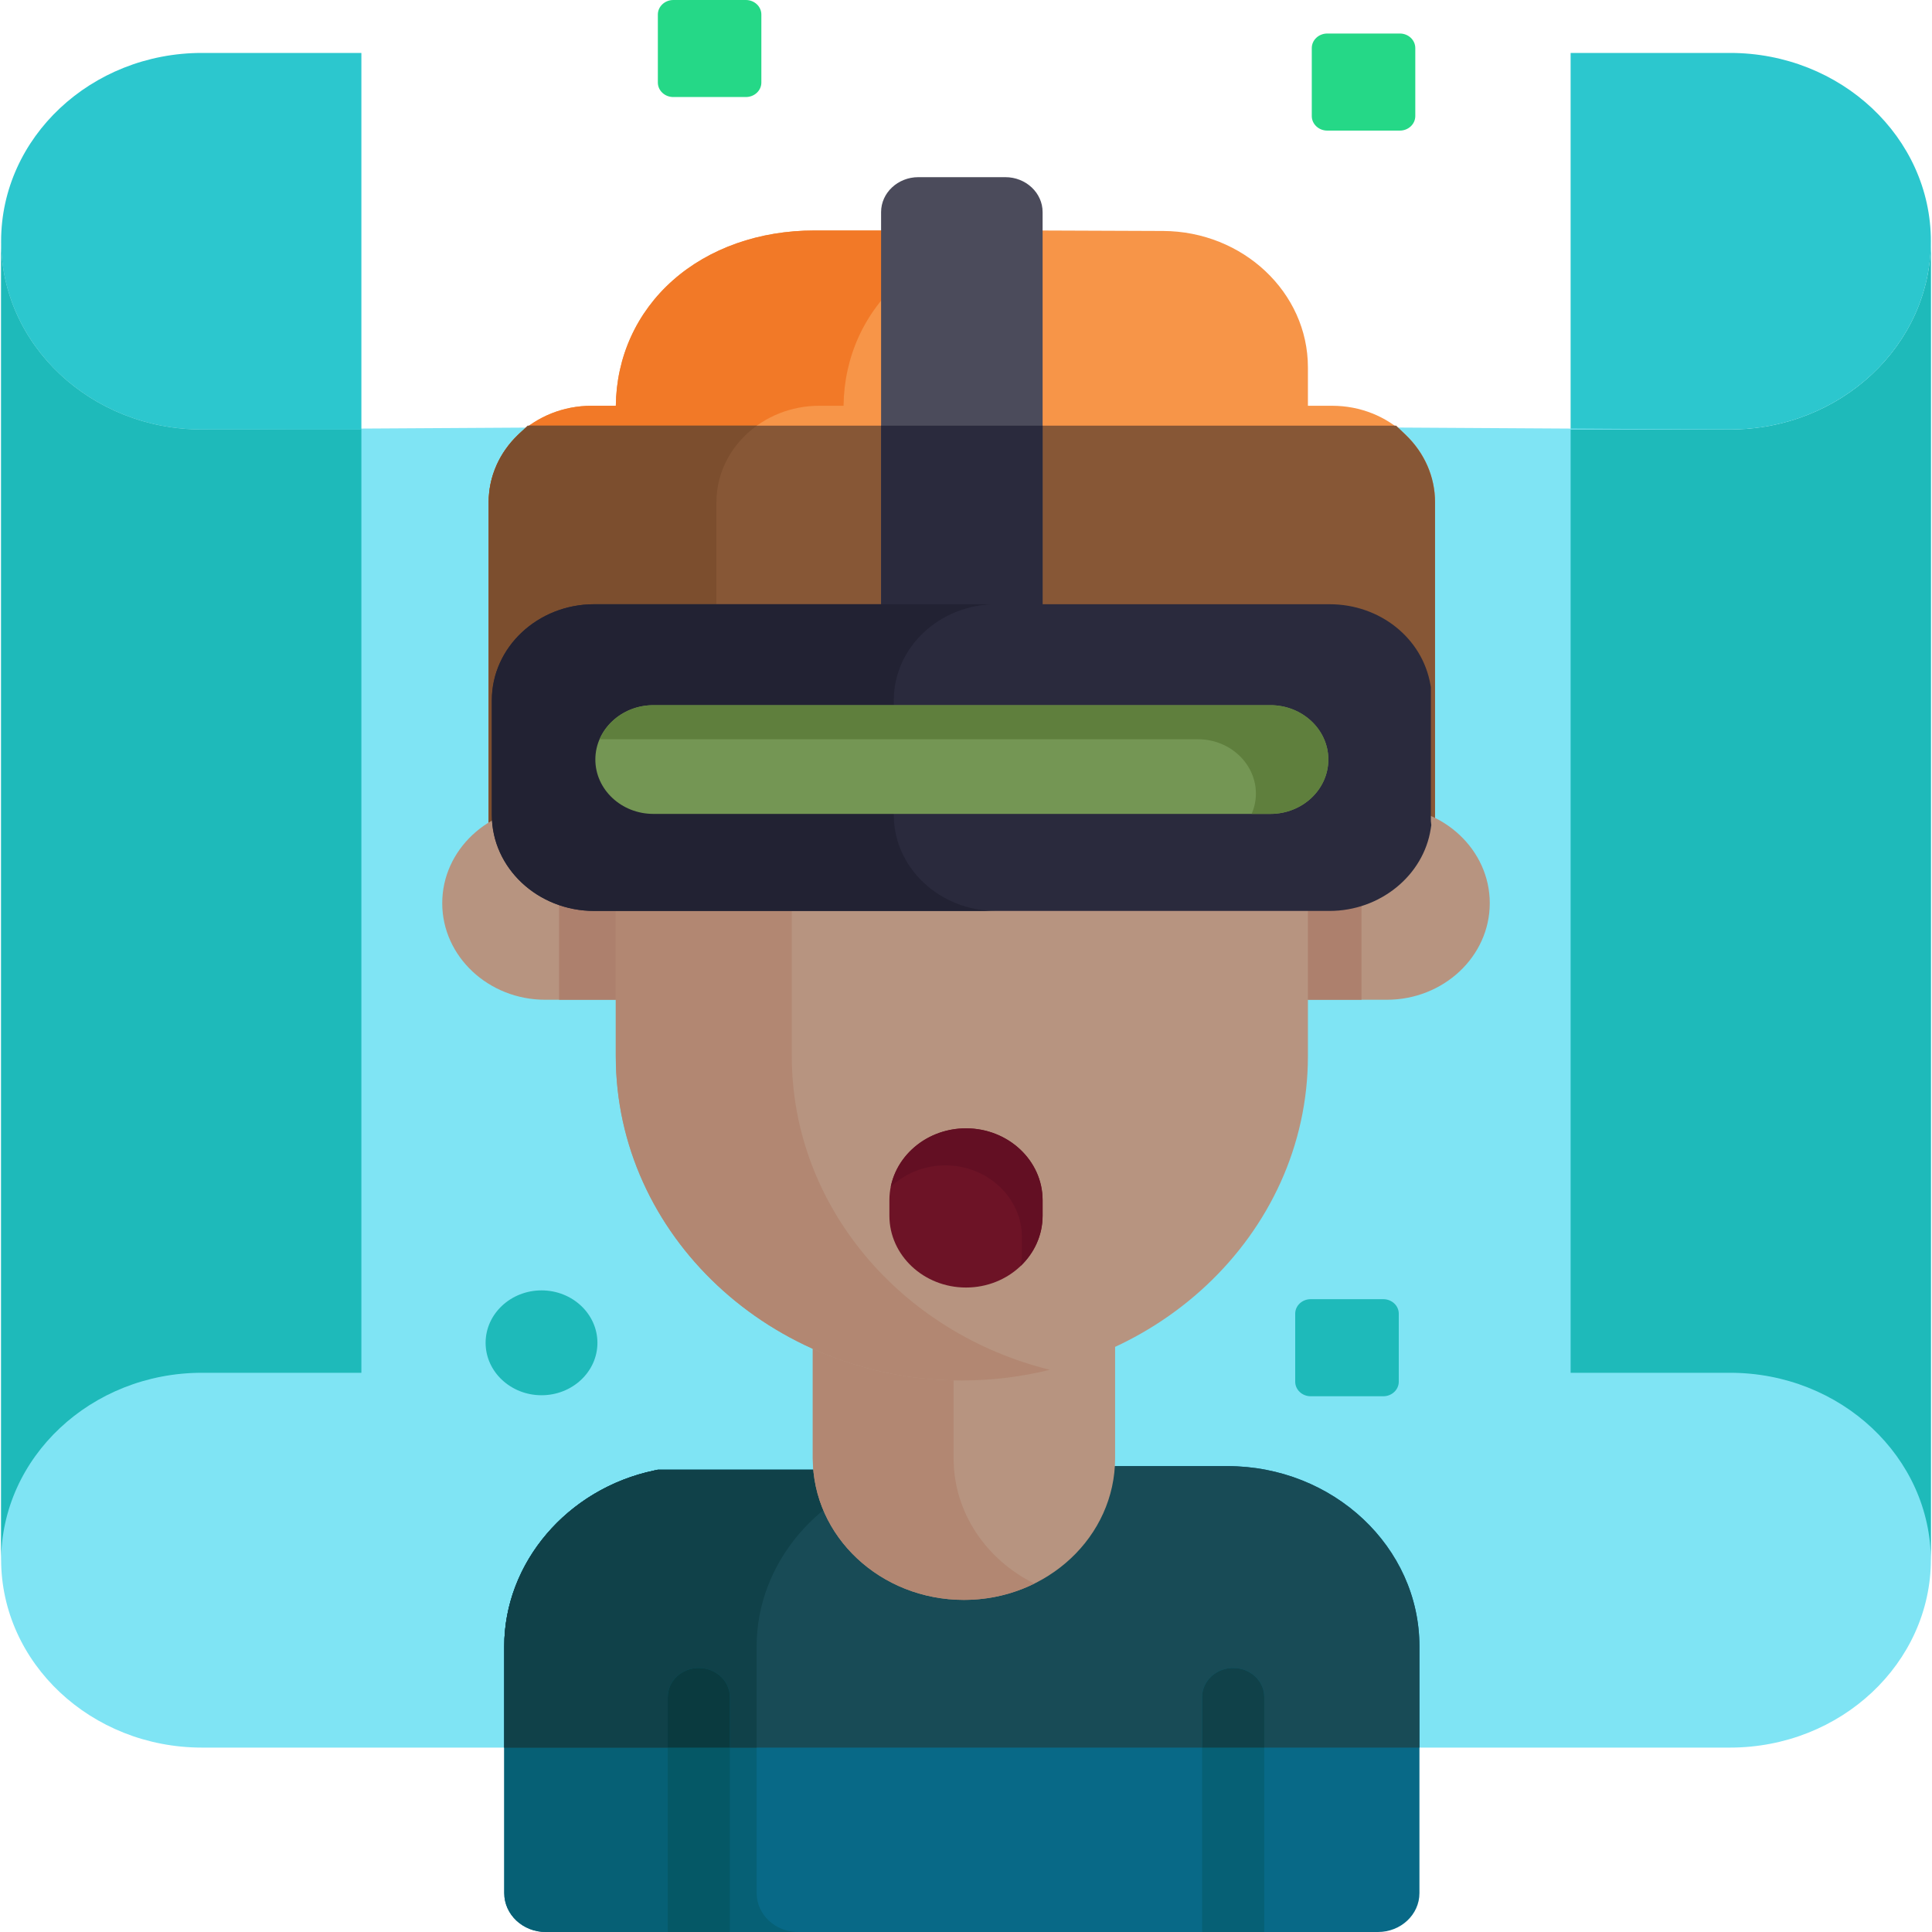 <?xml version="1.0" encoding="UTF-8"?>
<svg width="40px" height="40px" viewBox="0 0 40 40" version="1.1" xmlns="http://www.w3.org/2000/svg" xmlns:xlink="http://www.w3.org/1999/xlink">
    <!-- Generator: Sketch 58 (84663) - https://sketch.com -->
    <title>virtual-reality</title>
    <desc>Created with Sketch.</desc>
    <g id="Page-1" stroke="none" stroke-width="1" fill="none" fill-rule="evenodd">
        <g id="70-Technology-of-the-Future-Element-Icons" transform="translate(-1380, -3994)" fill-rule="nonzero">
            <g id="virtual-reality" transform="translate(1380, 3994)">
                <path d="M27.159,2.403 L27.159,0.995 C27.159,0.829 27.303,0.694 27.48,0.694 L28.982,0.694 C29.159,0.694 29.302,0.829 29.302,0.995 L29.302,2.403 C29.302,2.569 29.159,2.704 28.982,2.704 L27.48,2.704 C27.303,2.704 27.159,2.569 27.159,2.403 Z" id="Shape" fill="#25D887"></path>
                <path d="M35.819,8.893 C38.112,8.893 39.977,7.144 39.977,4.995 C39.977,2.845 38.112,1.096 35.819,1.096 L32.518,1.096 L32.518,8.893 L35.819,8.893 L35.819,8.893 Z" id="Shape" fill="#2CC7CE"></path>
                <path d="M35.819,8.893 L22.384,8.813 L17.616,8.813 L4.181,8.893 C1.888,8.893 0.023,7.144 0.023,4.995 L0.023,32.284 C0.023,34.433 1.888,36.182 4.181,36.182 L17.616,36.182 L22.384,36.182 L35.819,36.182 C38.112,36.182 39.977,34.433 39.977,32.284 L39.977,4.995 C39.977,7.144 38.112,8.893 35.819,8.893 Z" id="Shape" fill="#7FE4F4"></path>
                <path d="M39.977,4.995 L39.977,32.32 C39.977,30.171 38.112,28.422 35.819,28.422 L32.518,28.422 L32.518,8.893 L35.819,8.893 C38.112,8.893 39.977,7.144 39.977,4.995 Z" id="Shape" fill="#1EBABA"></path>
                <path d="M4.181,8.893 C1.888,8.893 0.023,7.144 0.023,4.995 C0.023,2.845 1.888,1.096 4.181,1.096 L7.482,1.096 L7.482,8.893 L4.181,8.893 L4.181,8.893 Z" id="Shape" fill="#2CC7CE"></path>
                <path d="M0.023,4.995 L0.023,32.32 C0.023,30.171 1.888,28.422 4.181,28.422 L7.482,28.422 L7.482,8.893 L4.181,8.893 C1.888,8.893 0.023,7.144 0.023,4.995 Z" id="Shape" fill="#1EBABA"></path>
                <path d="M11.212,28.887 C10.574,28.887 10.054,28.4 10.054,27.802 C10.054,27.203 10.574,26.716 11.212,26.716 C11.85,26.716 12.369,27.203 12.369,27.802 C12.369,28.4 11.85,28.887 11.212,28.887 Z" id="Shape" fill="#1EBABA"></path>
                <path d="M13.62,1.709 L13.62,0.301 C13.62,0.135 13.764,0 13.941,0 L15.442,0 C15.62,0 15.763,0.135 15.763,0.301 L15.763,1.709 C15.763,1.875 15.62,2.009 15.442,2.009 L13.941,2.009 C13.764,2.01 13.62,1.875 13.62,1.709 Z" id="Shape" fill="#25D887"></path>
                <path d="M26.816,28.607 L26.816,27.198 C26.816,27.032 26.96,26.898 27.137,26.898 L28.639,26.898 C28.816,26.898 28.96,27.032 28.96,27.198 L28.96,28.607 C28.96,28.773 28.816,28.908 28.639,28.908 L27.137,28.908 C26.96,28.908 26.816,28.773 26.816,28.607 Z" id="Shape" fill="#1EBABA"></path>
                <path d="M23.558,10.128 L23.558,8.703 C23.558,8.541 23.698,8.411 23.869,8.411 L25.39,8.411 C25.562,8.411 25.702,8.542 25.702,8.703 L25.702,10.128 C25.702,10.29 25.562,10.42 25.39,10.42 L23.869,10.42 C23.698,10.42 23.558,10.29 23.558,10.128 Z" id="Shape" fill="#25D887"></path>
                <path d="M25.659,7.848 L23.601,7.848 C23.246,7.848 22.958,8.118 22.958,8.451 L22.958,10.38 C22.958,10.713 23.246,10.983 23.601,10.983 L25.659,10.983 C26.014,10.983 26.302,10.713 26.302,10.38 L26.302,8.451 C26.302,8.118 26.014,7.848 25.659,7.848 Z M25.016,9.777 L24.244,9.777 L24.244,9.054 L25.016,9.054 L25.016,9.777 Z" id="Shape" fill="#000000"></path>
                <path d="M25.408,30.354 L22.998,30.354 L16.845,30.429 L13.619,30.429 L13.545,30.445 C11.746,30.824 10.44,32.355 10.44,34.086 L10.44,39.195 C10.44,39.639 10.825,40 11.299,40 L28.53,40 C29.003,40 29.388,39.639 29.388,39.195 L29.388,34.086 C29.388,32.029 27.603,30.354 25.408,30.354 Z" id="Shape" fill="#086987"></path>
                <path d="M19.198,30.401 L16.845,30.429 L13.619,30.429 L13.545,30.445 C11.746,30.824 10.44,32.355 10.44,34.086 L10.44,39.195 C10.44,39.639 10.825,40 11.299,40 L16.524,40 C16.051,40 15.666,39.639 15.666,39.195 L15.666,34.086 C15.666,32.355 16.971,30.824 18.77,30.445 L18.845,30.429 L19.198,30.429 C19.198,30.42 19.198,30.41 19.198,30.401 Z" id="Shape" fill="#066075"></path>
                <path d="M25.408,30.354 L22.998,30.354 L16.845,30.429 L13.619,30.429 L13.545,30.445 C11.746,30.824 10.44,32.355 10.44,34.086 L10.44,36.182 L29.388,36.182 L29.388,34.086 C29.388,32.029 27.603,30.354 25.408,30.354 Z" id="Shape" fill="#184B56"></path>
                <path d="M15.665,34.086 C15.665,32.355 16.971,30.824 18.77,30.445 L18.845,30.43 L19.198,30.43 C19.198,30.42 19.198,30.41 19.198,30.401 L17.952,30.416 L16.845,30.43 L16.845,30.43 L13.619,30.43 L13.545,30.445 C11.858,30.8 10.605,32.168 10.455,33.764 C10.445,33.871 10.44,33.978 10.44,34.086 L10.44,36.182 L15.665,36.182 L15.665,34.086 L15.665,34.086 Z" id="Shape" fill="#104149"></path>
                <path d="M26.175,39.96 L26.175,35.137 C26.175,34.804 25.888,34.534 25.532,34.534 C25.177,34.534 24.889,34.804 24.889,35.137 L24.889,39.96 C24.889,39.973 24.891,39.987 24.892,40 L26.173,40 C26.174,39.987 26.175,39.973 26.175,39.96 Z" id="Shape" fill="#066075"></path>
                <path d="M16.828,30.19 L16.828,27.424 L23.087,27.424 L23.087,30.19 C23.087,31.811 21.686,33.124 19.957,33.124 L19.957,33.124 C18.229,33.124 16.828,31.811 16.828,30.19 Z" id="Shape" fill="#B79480"></path>
                <path d="M19.743,30.19 L19.743,27.424 L16.828,27.424 L16.828,30.19 C16.828,31.811 18.229,33.124 19.957,33.124 L19.957,33.124 C20.484,33.124 20.979,33.002 21.415,32.786 C20.421,32.295 19.743,31.317 19.743,30.19 Z" id="Shape" fill="#B28772"></path>
                <path d="M27.581,8.401 L27.079,8.401 L27.079,7.605 C27.079,6.055 25.734,4.789 24.081,4.782 L21.5,4.772 L18.328,4.772 L16.858,4.772 C15.723,4.772 14.684,5.138 13.932,5.803 C13.18,6.468 12.761,7.39 12.75,8.401 L12.247,8.401 C11.073,8.401 10.117,9.297 10.117,10.398 L10.117,17.772 L29.711,17.772 L29.711,10.398 C29.711,9.297 28.756,8.401 27.581,8.401 Z" id="Shape" fill="#F79548"></path>
                <path d="M16.963,8.401 L17.465,8.401 C17.476,7.39 17.895,6.468 18.648,5.803 C19.4,5.138 20.439,4.772 21.573,4.772 L21.6,4.772 L21.5,4.772 L18.328,4.772 L16.858,4.772 C15.723,4.772 14.684,5.138 13.932,5.803 C13.18,6.468 12.761,7.39 12.75,8.401 L12.247,8.401 C11.073,8.401 10.117,9.297 10.117,10.398 L10.117,17.772 L14.833,17.772 L14.833,10.398 C14.833,9.297 15.789,8.401 16.963,8.401 Z" id="Shape" fill="#F27927"></path>
                <path d="M29.108,9.008 L28.906,8.813 L21.5,8.813 L18.328,8.813 L10.922,8.813 L10.72,9.008 C10.332,9.383 10.118,9.877 10.118,10.398 L10.118,17.772 L29.711,17.772 L29.711,10.398 C29.711,9.877 29.497,9.383 29.108,9.008 Z" id="Shape" fill="#875736"></path>
                <path d="M15.67,8.813 L10.954,8.813 C10.882,8.865 10.812,8.921 10.747,8.982 L10.721,9.007 C10.721,9.008 10.72,9.008 10.72,9.008 C10.696,9.031 10.673,9.055 10.651,9.078 C10.65,9.08 10.648,9.081 10.647,9.082 C10.626,9.104 10.606,9.127 10.586,9.15 C10.583,9.154 10.58,9.158 10.576,9.162 C10.559,9.182 10.542,9.203 10.526,9.224 C10.52,9.231 10.515,9.238 10.51,9.245 C10.496,9.263 10.482,9.282 10.469,9.301 C10.462,9.31 10.456,9.32 10.449,9.33 C10.438,9.347 10.427,9.363 10.416,9.379 C10.408,9.392 10.401,9.405 10.393,9.418 C10.384,9.432 10.375,9.446 10.367,9.461 C10.359,9.476 10.35,9.491 10.342,9.506 C10.335,9.519 10.328,9.532 10.322,9.545 C10.313,9.562 10.305,9.579 10.297,9.596 C10.292,9.608 10.286,9.62 10.28,9.633 C10.272,9.65 10.265,9.669 10.258,9.687 C10.253,9.699 10.248,9.71 10.243,9.722 C10.236,9.741 10.229,9.76 10.223,9.779 C10.219,9.79 10.214,9.802 10.21,9.814 C10.204,9.833 10.199,9.852 10.193,9.871 C10.19,9.884 10.186,9.896 10.182,9.908 C10.177,9.927 10.173,9.946 10.168,9.965 C10.165,9.978 10.162,9.991 10.159,10.004 C10.155,10.023 10.152,10.042 10.148,10.061 C10.146,10.075 10.143,10.088 10.141,10.101 C10.138,10.12 10.136,10.14 10.133,10.16 C10.131,10.173 10.129,10.186 10.128,10.199 C10.126,10.22 10.124,10.242 10.123,10.264 C10.122,10.275 10.121,10.286 10.12,10.298 C10.118,10.331 10.117,10.364 10.117,10.398 L10.117,17.772 L14.833,17.772 L14.833,10.398 C14.833,9.752 15.162,9.178 15.67,8.813 Z" id="Shape" fill="#7C4E2E"></path>
                <path d="M11.289,20.699 C10.113,20.699 9.156,19.802 9.156,18.699 C9.156,17.597 10.113,16.7 11.289,16.7 L13.995,16.7 L13.995,20.699 L11.289,20.699 Z" id="Shape" fill="#B79480"></path>
                <polygon id="Rectangle-path" fill="#AD806D" points="11.575 16.7 13.482 16.7 13.482 20.699 11.575 20.699"></polygon>
                <path d="M28.711,20.699 C29.887,20.699 30.844,19.802 30.844,18.699 C30.844,17.597 29.887,16.7 28.711,16.7 L26.006,16.7 L26.006,20.699 L28.711,20.699 Z" id="Shape" fill="#B79480"></path>
                <polygon id="Rectangle-path" fill="#AD806D" points="26.281 16.7 28.188 16.7 28.188 20.699 26.281 20.699"></polygon>
                <path d="M19.914,28.581 C15.964,28.581 12.75,25.568 12.75,21.864 L12.75,18.78 L27.079,18.78 L27.079,21.864 C27.079,25.568 23.865,28.581 19.914,28.581 Z" id="Shape" fill="#B79480"></path>
                <path d="M16.393,21.864 L16.393,18.78 L12.749,18.78 L12.749,21.864 C12.749,25.568 15.964,28.581 19.914,28.581 C20.544,28.581 21.154,28.504 21.736,28.36 C18.665,27.602 16.393,24.978 16.393,21.864 Z" id="Shape" fill="#B28772"></path>
                <path d="M20,26.657 C19.125,26.657 18.414,25.99 18.414,25.17 L18.414,24.848 C18.414,24.029 19.125,23.361 20,23.361 C20.875,23.361 21.586,24.029 21.586,24.848 L21.586,25.17 C21.586,25.99 20.875,26.657 20,26.657 Z" id="Shape" fill="#6D1326"></path>
                <path d="M20,23.361 C19.226,23.361 18.581,23.884 18.442,24.573 C18.73,24.299 19.13,24.128 19.572,24.128 C20.446,24.128 21.158,24.796 21.158,25.615 L21.158,25.937 C21.158,26.031 21.147,26.123 21.129,26.212 C21.412,25.944 21.586,25.576 21.586,25.17 L21.586,24.848 C21.586,24.028 20.875,23.361 20,23.361 Z" id="Shape" fill="#630F23"></path>
                <path d="M18.242,12.591 L18.242,4.391 C18.242,3.993 18.588,3.668 19.013,3.668 L20.815,3.668 C21.24,3.668 21.586,3.993 21.586,4.391 L21.586,12.591 L18.242,12.591 Z" id="Shape" fill="#4B4B5B"></path>
                <rect id="Rectangle-path" fill="#2A2A3D" x="18.242" y="8.813" width="3.344" height="3.778"></rect>
                <path d="M12.302,18.86 C11.133,18.86 10.183,17.969 10.183,16.874 L10.183,14.497 C10.183,13.401 11.133,12.51 12.302,12.51 L27.527,12.51 C28.57,12.51 29.448,13.211 29.616,14.177 L29.625,14.228 L29.625,17.002 L29.634,17.082 L29.622,17.159 C29.472,18.129 28.571,18.86 27.527,18.86 L12.302,18.86 L12.302,18.86 Z" id="Shape" fill="#2A2A3D"></path>
                <path d="M18.505,16.874 L18.505,14.497 C18.505,13.401 19.456,12.51 20.624,12.51 L12.302,12.51 C11.133,12.51 10.183,13.401 10.183,14.497 L10.183,16.874 C10.183,17.969 11.133,18.86 12.302,18.86 L20.624,18.86 C19.456,18.86 18.505,17.969 18.505,16.874 Z" id="Shape" fill="#222233"></path>
                <path d="M13.527,16.851 C12.865,16.851 12.326,16.346 12.326,15.725 C12.326,15.105 12.865,14.6 13.527,14.6 L26.302,14.6 C26.964,14.6 27.502,15.105 27.502,15.725 C27.502,16.346 26.964,16.851 26.302,16.851 L13.527,16.851 Z" id="Shape" fill="#749654"></path>
                <path d="M26.302,14.6 L13.527,14.6 C13.023,14.6 12.592,14.893 12.414,15.305 L24.801,15.305 C25.463,15.305 26.002,15.81 26.002,16.431 C26.002,16.579 25.97,16.721 25.914,16.851 L26.302,16.851 C26.964,16.851 27.502,16.346 27.502,15.725 C27.502,15.105 26.964,14.6 26.302,14.6 Z" id="Shape" fill="#5F7F3D"></path>
                <path d="M15.111,39.96 L15.111,35.137 C15.111,34.804 14.823,34.534 14.468,34.534 C14.113,34.534 13.825,34.804 13.825,35.137 L13.825,39.96 C13.825,39.973 13.826,39.987 13.827,40 L15.109,40 C15.109,39.987 15.111,39.973 15.111,39.96 Z" id="Shape" fill="#055866"></path>
                <path d="M15.111,36.182 L15.111,35.137 C15.111,34.804 14.823,34.534 14.468,34.534 C14.113,34.534 13.825,34.804 13.825,35.137 L13.825,36.182 L15.111,36.182 Z" id="Shape" fill="#0A3A3F"></path>
                <path d="M26.175,36.182 L26.175,35.137 C26.175,34.804 25.888,34.534 25.532,34.534 C25.177,34.534 24.889,34.804 24.889,35.137 L24.889,36.182 L26.175,36.182 Z" id="Shape" fill="#104149"></path>
            </g>
        </g>
    </g>
</svg>